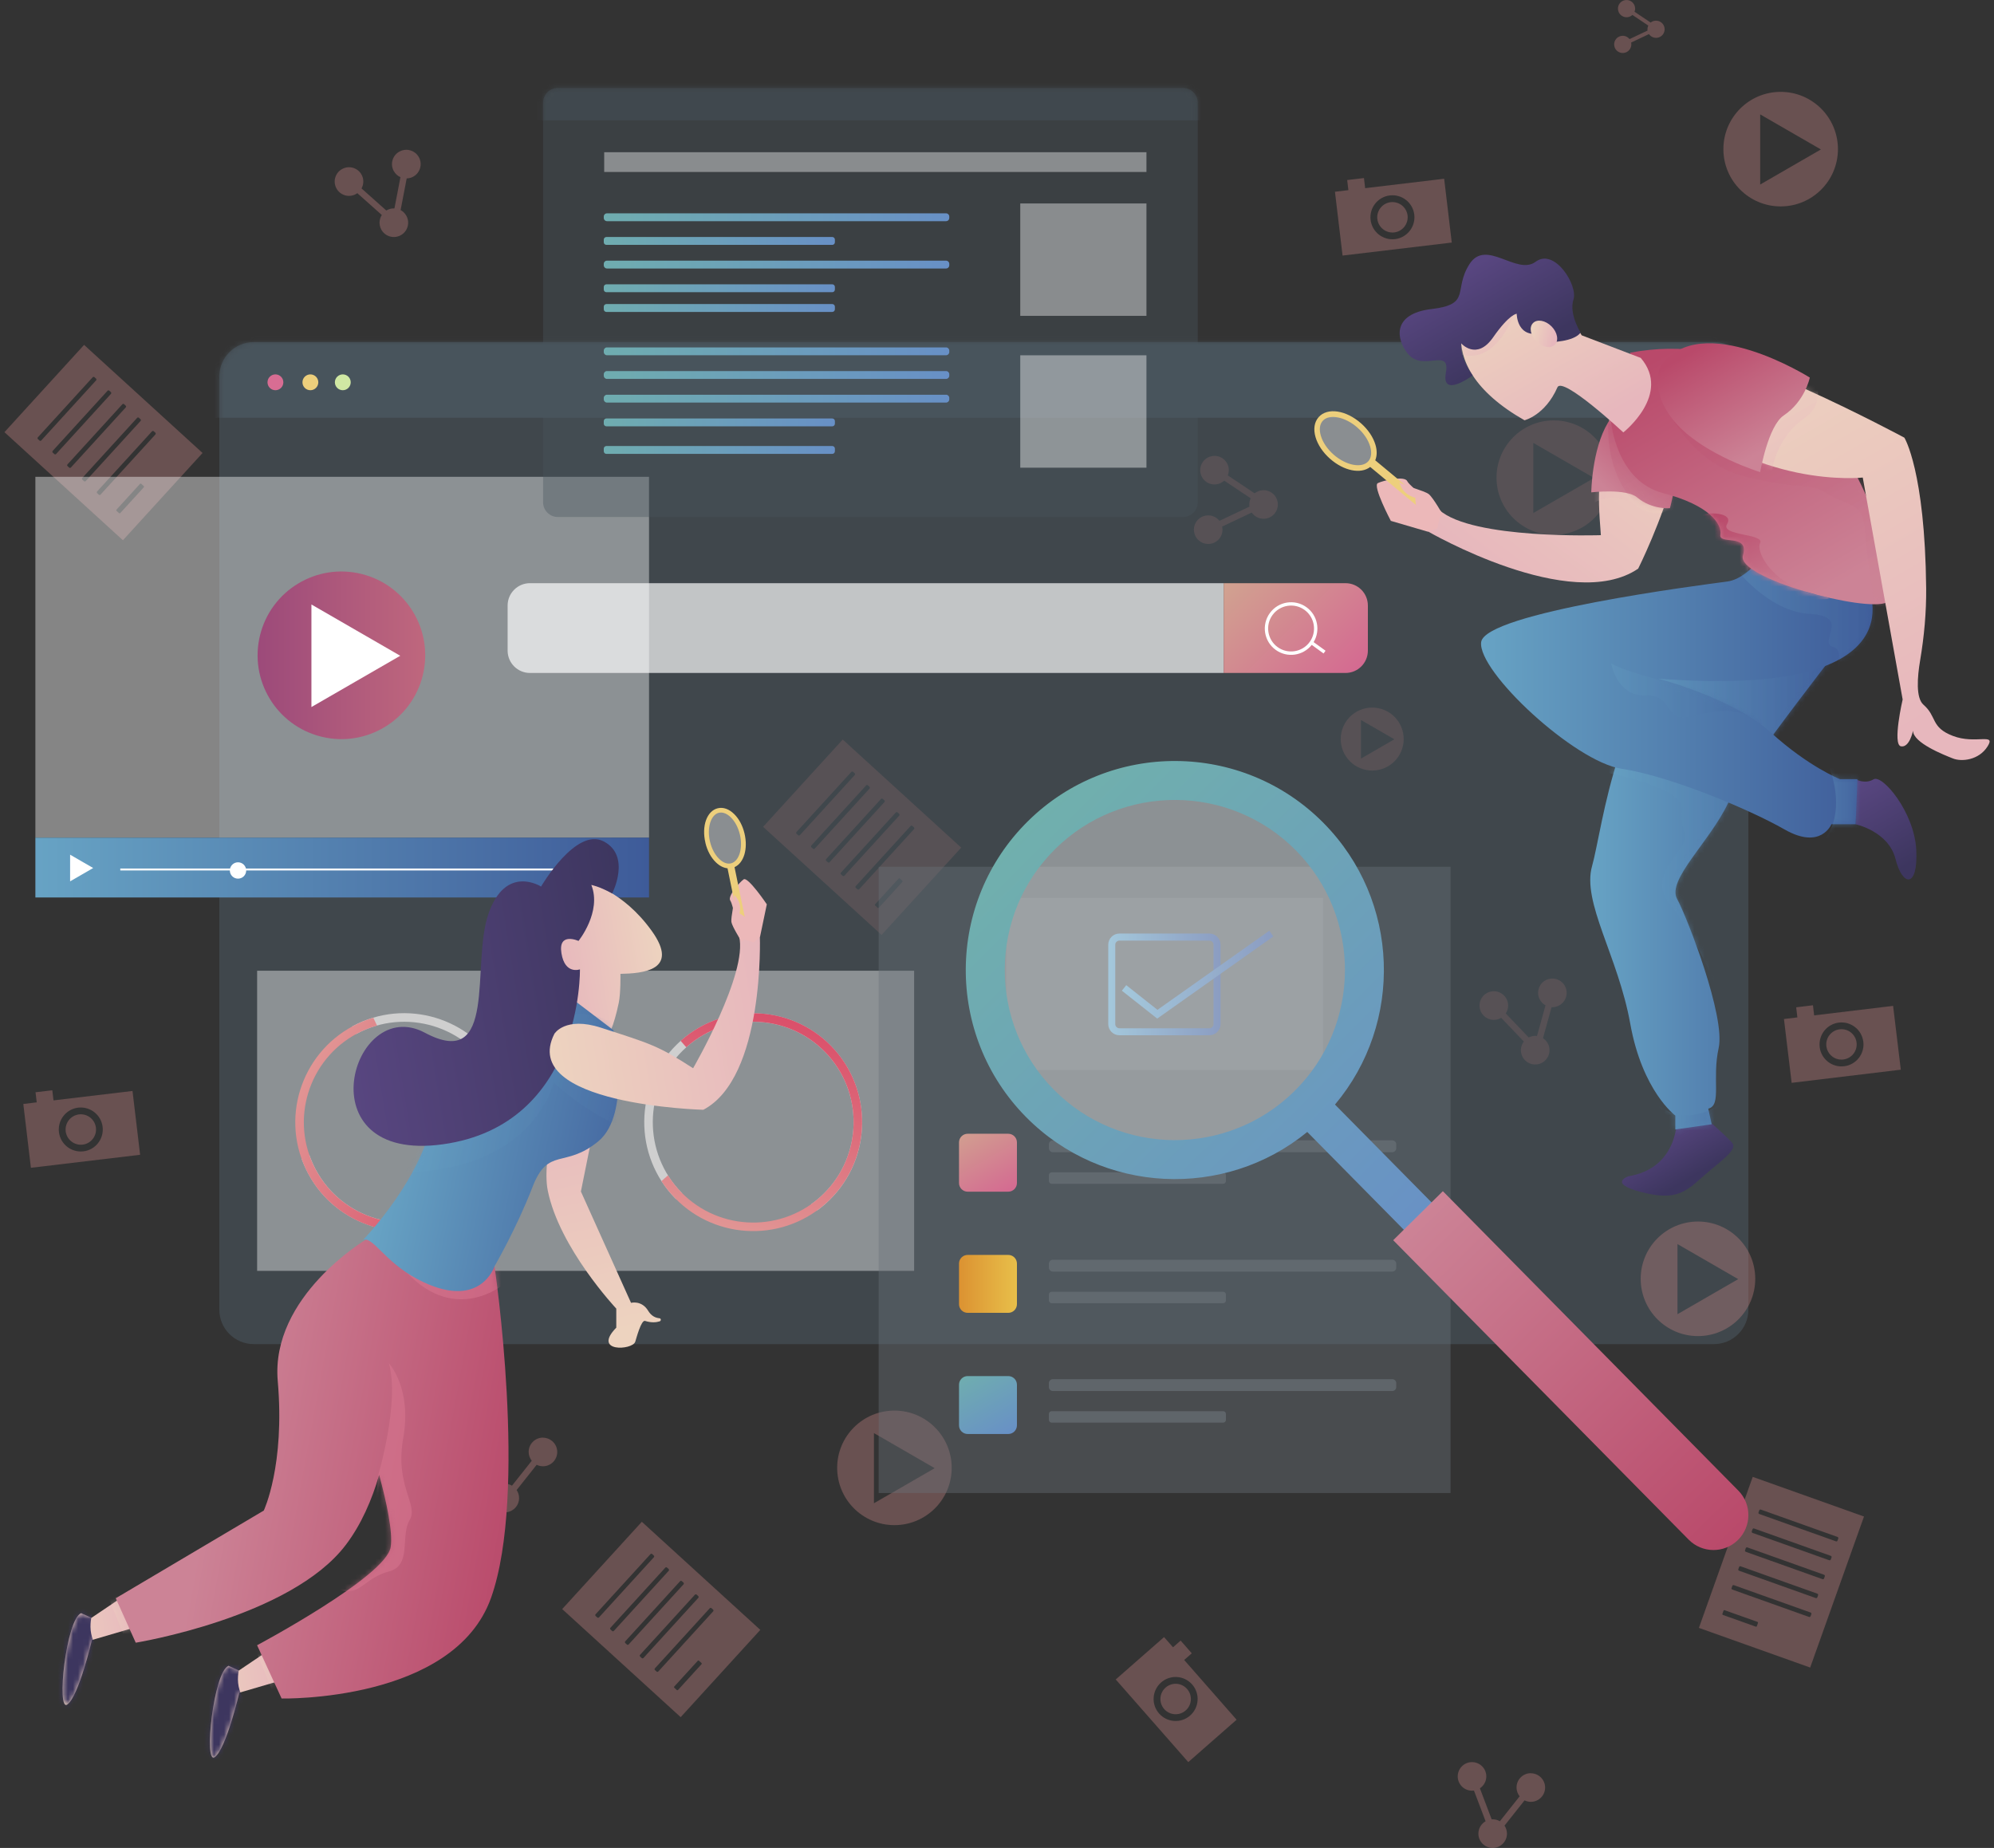 <svg width="396" height="367" viewBox="0 0 396 367" fill="none" xmlns="http://www.w3.org/2000/svg">
<rect x="0" y="0" width="396" height="367" fill="#333333" stroke="none"/>
<g style="mix-blend-mode:hard-light" opacity="0.39">
<path d="M340.378 67.941H50.397C46.618 67.941 43.555 71.005 43.555 74.784V260.099C43.555 263.878 46.618 266.941 50.397 266.941H340.378C344.157 266.941 347.22 263.878 347.22 260.099V74.784C347.22 71.005 344.157 67.941 340.378 67.941Z" fill="#546774"/>
</g>
<mask id="mask0_43_8854" style="mask-type:luminance" maskUnits="userSpaceOnUse" x="43" y="67" width="305" height="200">
<path d="M340.378 67.941H50.397C46.618 67.941 43.555 71.005 43.555 74.784V260.099C43.555 263.878 46.618 266.941 50.397 266.941H340.378C344.157 266.941 347.22 263.878 347.22 260.099V74.784C347.22 71.005 344.157 67.941 340.378 67.941Z" fill="white"/>
</mask>
<g mask="url(#mask0_43_8854)">
<g style="mix-blend-mode:hard-light" opacity="0.4">
<path d="M378.665 63.719H32.288V82.963H378.665V63.719Z" fill="#546774"/>
</g>
</g>
<g style="mix-blend-mode:hard-light" opacity="0.4">
<path d="M348.082 293.303L337.393 323.3L359.495 331.177L370.184 301.18L348.082 293.303ZM348.906 322.952C348.879 323.035 348.778 323.08 348.695 323.053L342.165 320.726C342.082 320.699 342.036 320.598 342.064 320.516L342.284 319.884C342.311 319.801 342.412 319.755 342.494 319.783L349.025 322.109C349.108 322.137 349.153 322.238 349.126 322.32L348.906 322.952ZM359.577 320.974C359.531 321.102 359.394 321.166 359.266 321.12L344.033 315.689C343.905 315.643 343.841 315.505 343.887 315.377L344.033 314.965C344.079 314.837 344.216 314.773 344.345 314.818L359.577 320.25C359.705 320.296 359.769 320.433 359.724 320.561L359.577 320.974ZM360.914 317.227C360.868 317.356 360.731 317.42 360.603 317.374L345.37 311.942C345.242 311.897 345.178 311.759 345.224 311.631L345.37 311.219C345.416 311.091 345.554 311.026 345.682 311.072L360.914 316.504C361.042 316.55 361.107 316.687 361.061 316.815L360.914 317.227ZM362.252 313.472C362.206 313.6 362.068 313.664 361.94 313.619L346.708 308.187C346.58 308.141 346.515 308.004 346.561 307.876L346.708 307.463C346.754 307.335 346.891 307.271 347.019 307.317L362.252 312.748C362.38 312.794 362.444 312.932 362.398 313.06L362.252 313.472ZM363.589 309.717C363.543 309.845 363.406 309.909 363.277 309.863L348.045 304.432C347.917 304.386 347.853 304.248 347.899 304.12L348.045 303.708C348.091 303.58 348.228 303.516 348.357 303.561L363.589 308.993C363.717 309.039 363.781 309.176 363.735 309.304L363.589 309.717ZM364.926 305.961C364.88 306.089 364.743 306.154 364.615 306.108L349.382 300.676C349.254 300.63 349.19 300.493 349.236 300.365L349.382 299.953C349.428 299.824 349.566 299.76 349.694 299.806L364.926 305.238C365.054 305.283 365.118 305.421 365.073 305.549L364.926 305.961Z" fill="#B87C7C"/>
</g>
<g style="mix-blend-mode:hard-light" opacity="0.4">
<path d="M111.647 319.563L135.178 341.033L150.997 323.694L127.466 302.224L111.647 319.563ZM139.309 330.27C139.373 330.334 139.383 330.435 139.318 330.508L134.647 335.628C134.583 335.693 134.482 335.702 134.409 335.638L133.914 335.189C133.85 335.125 133.841 335.024 133.905 334.951L138.576 329.83C138.641 329.766 138.741 329.757 138.815 329.821L139.309 330.27ZM141.617 319.673C141.718 319.764 141.718 319.911 141.636 320.011L130.736 331.955C130.644 332.056 130.498 332.056 130.397 331.974L130.076 331.681C129.976 331.589 129.976 331.443 130.058 331.342L140.958 319.398C141.05 319.297 141.196 319.297 141.297 319.379L141.617 319.673ZM138.668 316.989C138.769 317.08 138.769 317.227 138.686 317.328L127.787 329.272C127.695 329.372 127.548 329.372 127.448 329.29L127.127 328.997C127.026 328.905 127.026 328.759 127.109 328.658L138.009 316.714C138.1 316.613 138.247 316.613 138.348 316.696L138.668 316.989ZM135.728 314.305C135.829 314.397 135.829 314.543 135.746 314.644L124.846 326.588C124.755 326.689 124.608 326.689 124.507 326.606L124.187 326.313C124.086 326.222 124.086 326.075 124.169 325.974L135.068 314.03C135.16 313.93 135.307 313.93 135.407 314.012L135.728 314.305ZM132.788 311.612C132.888 311.704 132.888 311.85 132.806 311.951L121.906 323.895C121.815 323.996 121.668 323.996 121.567 323.913L121.247 323.62C121.146 323.529 121.146 323.382 121.228 323.281L132.128 311.337C132.22 311.237 132.366 311.237 132.467 311.319L132.788 311.612ZM129.838 308.928C129.939 309.02 129.939 309.167 129.857 309.267L118.957 321.211C118.865 321.312 118.719 321.312 118.618 321.23L118.297 320.937C118.197 320.845 118.197 320.698 118.279 320.598L129.179 308.654C129.27 308.553 129.417 308.553 129.518 308.635L129.838 308.928Z" fill="#B87C7C"/>
</g>
<g style="mix-blend-mode:hard-light" opacity="0.4">
<path d="M0.881 85.83L24.412 107.3L40.23 89.961L16.699 68.491L0.881 85.83ZM28.543 96.538C28.607 96.602 28.616 96.703 28.552 96.776L23.88 101.896C23.816 101.96 23.716 101.969 23.642 101.905L23.148 101.456C23.084 101.392 23.074 101.291 23.139 101.218L27.81 96.098C27.874 96.034 27.975 96.025 28.048 96.089L28.543 96.538ZM30.851 85.94C30.952 86.032 30.952 86.178 30.869 86.279L19.969 98.223C19.878 98.324 19.731 98.324 19.63 98.241L19.31 97.948C19.209 97.857 19.209 97.71 19.291 97.609L30.191 85.665C30.283 85.565 30.43 85.565 30.53 85.647L30.851 85.94ZM27.901 83.256C28.002 83.348 28.002 83.495 27.92 83.595L17.02 95.539C16.928 95.64 16.782 95.64 16.681 95.558L16.36 95.264C16.26 95.173 16.26 95.026 16.342 94.926L27.242 82.982C27.334 82.881 27.48 82.881 27.581 82.963L27.901 83.256ZM24.961 80.564C25.062 80.655 25.062 80.802 24.98 80.902L14.08 92.846C13.988 92.947 13.842 92.947 13.741 92.865L13.42 92.572C13.319 92.48 13.319 92.334 13.402 92.233L24.302 80.289C24.393 80.188 24.54 80.188 24.641 80.27L24.961 80.564ZM22.021 77.88C22.122 77.971 22.122 78.118 22.039 78.219L11.139 90.163C11.048 90.263 10.901 90.263 10.801 90.181L10.48 89.888C10.379 89.796 10.379 89.65 10.462 89.549L21.362 77.605C21.453 77.504 21.6 77.504 21.701 77.587L22.021 77.88ZM19.072 75.196C19.172 75.288 19.172 75.434 19.09 75.535L8.19 87.479C8.099 87.58 7.952 87.58 7.851 87.497L7.531 87.204C7.43 87.112 7.43 86.966 7.512 86.865L18.412 74.921C18.504 74.82 18.65 74.82 18.751 74.903L19.072 75.196Z" fill="#B87C7C"/>
</g>
<g style="mix-blend-mode:hard-light" opacity="0.19">
<path d="M151.546 164.208L175.077 185.678L190.895 168.339L167.364 146.869L151.546 164.208ZM179.199 174.916C179.263 174.98 179.272 175.08 179.208 175.154L174.536 180.274C174.472 180.338 174.371 180.347 174.298 180.283L173.804 179.834C173.739 179.77 173.73 179.669 173.794 179.596L178.466 174.476C178.53 174.412 178.631 174.403 178.704 174.467L179.199 174.916ZM181.507 164.318C181.607 164.41 181.607 164.556 181.525 164.657L170.625 176.601C170.534 176.702 170.387 176.702 170.286 176.619L169.966 176.326C169.865 176.235 169.865 176.088 169.947 175.987L180.847 164.043C180.939 163.942 181.085 163.943 181.186 164.025L181.507 164.318ZM178.566 161.634C178.667 161.726 178.667 161.872 178.585 161.973L167.685 173.917C167.593 174.018 167.447 174.018 167.346 173.936L167.026 173.642C166.925 173.551 166.925 173.404 167.007 173.304L177.907 161.36C177.999 161.259 178.145 161.259 178.246 161.341L178.566 161.634ZM175.626 158.951C175.727 159.042 175.727 159.189 175.645 159.289L164.745 171.233C164.653 171.334 164.507 171.334 164.406 171.252L164.085 170.959C163.985 170.867 163.985 170.721 164.067 170.62L174.967 158.676C175.058 158.575 175.205 158.575 175.306 158.657L175.626 158.951ZM172.677 156.258C172.778 156.349 172.778 156.496 172.695 156.597L161.795 168.541C161.704 168.641 161.557 168.641 161.457 168.559L161.136 168.266C161.035 168.174 161.035 168.028 161.118 167.927L172.017 155.983C172.109 155.882 172.256 155.882 172.356 155.965L172.677 156.258ZM169.737 153.574C169.837 153.666 169.837 153.812 169.755 153.913L158.855 165.857C158.764 165.958 158.617 165.958 158.516 165.875L158.196 165.582C158.095 165.49 158.095 165.344 158.177 165.243L169.077 153.299C169.169 153.198 169.315 153.198 169.416 153.281L169.737 153.574Z" fill="#B87C7C"/>
</g>
<g style="mix-blend-mode:hard-light" opacity="0.4">
<path d="M235.749 335.427C234.65 334.173 232.736 334.044 231.481 335.153C230.226 336.252 230.098 338.166 231.206 339.421C232.306 340.676 234.22 340.804 235.475 339.696C236.73 338.597 236.858 336.682 235.749 335.427Z" fill="#B87C7C"/>
<path d="M235.173 329.675L236.684 328.347L234.468 325.819L232.956 327.147L231.179 325.123L221.58 333.541L235.988 349.955L245.587 341.537L235.173 329.666V329.675ZM230.19 340.3C228.596 338.487 228.779 335.73 230.593 334.136C232.407 332.542 235.164 332.725 236.757 334.539C238.351 336.353 238.168 339.11 236.354 340.703C234.541 342.297 231.784 342.114 230.19 340.3Z" fill="#B87C7C"/>
</g>
<g style="mix-blend-mode:hard-light" opacity="0.4">
<path d="M276.18 40.151C274.522 40.353 273.341 41.855 273.533 43.513C273.735 45.171 275.237 46.352 276.895 46.16C278.553 45.959 279.734 44.456 279.542 42.798C279.34 41.141 277.838 39.959 276.18 40.151Z" fill="#B87C7C"/>
<path d="M271.115 37.367L270.877 35.361L267.543 35.755L267.781 37.761L265.115 38.082L266.627 50.758L288.316 48.175L286.805 35.499L271.124 37.367H271.115ZM277.05 47.489C274.65 47.773 272.48 46.06 272.196 43.669C271.912 41.269 273.624 39.098 276.015 38.815C278.415 38.531 280.586 40.243 280.87 42.634C281.154 45.025 279.441 47.205 277.05 47.489Z" fill="#B87C7C"/>
</g>
<g style="mix-blend-mode:hard-light" opacity="0.4">
<path d="M15.692 221.317C14.034 221.519 12.853 223.021 13.045 224.679C13.246 226.337 14.749 227.518 16.407 227.326C18.064 227.134 19.246 225.622 19.054 223.965C18.852 222.307 17.35 221.125 15.692 221.317Z" fill="#B87C7C"/>
<path d="M10.627 218.533L10.388 216.527L7.054 216.921L7.292 218.927L4.627 219.248L6.138 231.925L27.828 229.342L26.317 216.665L10.636 218.533H10.627ZM16.562 228.655C14.162 228.939 11.991 227.226 11.707 224.835C11.423 222.444 13.136 220.264 15.527 219.981C17.917 219.697 20.097 221.409 20.381 223.8C20.665 226.2 18.953 228.371 16.562 228.655Z" fill="#B87C7C"/>
</g>
<g style="mix-blend-mode:hard-light" opacity="0.4">
<path d="M365.348 204.419C363.69 204.62 362.508 206.123 362.71 207.78C362.911 209.438 364.414 210.62 366.071 210.418C367.729 210.217 368.911 208.715 368.709 207.057C368.508 205.399 367.006 204.217 365.348 204.419Z" fill="#B87C7C"/>
<path d="M360.283 201.643L360.045 199.646L356.71 200.05L356.949 202.055L354.283 202.376L355.813 215.053L377.493 212.442L375.964 199.766L360.283 201.652V201.643ZM366.236 211.755C363.846 212.048 361.666 210.336 361.382 207.945C361.098 205.554 362.802 203.374 365.192 203.09C367.583 202.797 369.763 204.51 370.047 206.901C370.34 209.291 368.627 211.471 366.236 211.755Z" fill="#B87C7C"/>
</g>
<g style="mix-blend-mode:hard-light" opacity="0.4">
<path d="M304.015 352.152C302.449 352.152 301.175 353.426 301.175 354.992C301.175 355.651 301.404 356.265 301.789 356.75L297.869 361.697C297.448 361.449 296.962 361.312 296.44 361.312C296.376 361.312 296.303 361.312 296.239 361.321L293.903 355.157C294.672 354.644 295.176 353.774 295.176 352.794C295.176 351.227 293.903 349.954 292.337 349.954C290.77 349.954 289.497 351.227 289.497 352.794C289.497 354.36 290.77 355.633 292.337 355.633C292.465 355.633 292.602 355.624 292.721 355.606L295.029 361.697C294.178 362.191 293.601 363.107 293.601 364.161C293.601 365.727 294.874 367 296.44 367C298.006 367 299.279 365.727 299.279 364.161C299.279 363.574 299.096 363.025 298.794 362.567L302.769 357.556C303.145 357.74 303.566 357.85 304.015 357.85C305.581 357.85 306.854 356.576 306.854 355.01C306.854 353.444 305.581 352.171 304.015 352.171V352.152Z" fill="#B87C7C"/>
</g>
<g style="mix-blend-mode:hard-light" opacity="0.4">
<path d="M107.827 285.508C106.261 285.508 104.988 286.781 104.988 288.347C104.988 289.007 105.217 289.62 105.602 290.106L101.681 295.052C101.26 294.805 100.775 294.667 100.252 294.667C100.188 294.667 100.115 294.667 100.051 294.677L97.715 288.512C98.485 287.999 98.989 287.129 98.989 286.149C98.989 284.583 97.715 283.31 96.149 283.31C94.583 283.31 93.31 284.583 93.31 286.149C93.31 287.715 94.583 288.988 96.149 288.988C96.277 288.988 96.415 288.979 96.534 288.961L98.842 295.052C97.99 295.547 97.413 296.463 97.413 297.516C97.413 299.082 98.686 300.355 100.252 300.355C101.819 300.355 103.092 299.082 103.092 297.516C103.092 296.93 102.909 296.38 102.606 295.922L106.582 290.912C106.957 291.095 107.379 291.205 107.827 291.205C109.394 291.205 110.667 289.932 110.667 288.366C110.667 286.799 109.394 285.526 107.827 285.526V285.508Z" fill="#B87C7C"/>
</g>
<g style="mix-blend-mode:hard-light" opacity="0.19">
<path d="M238.369 93.606C238.497 95.172 239.862 96.336 241.428 96.207C242.088 96.152 242.674 95.878 243.132 95.456L248.38 98.964C248.17 99.404 248.069 99.899 248.115 100.412C248.115 100.476 248.133 100.54 248.142 100.613L242.179 103.434C241.611 102.711 240.705 102.28 239.715 102.363C238.149 102.491 236.986 103.856 237.114 105.422C237.242 106.988 238.607 108.151 240.173 108.023C241.74 107.895 242.903 106.53 242.775 104.964C242.766 104.836 242.738 104.707 242.711 104.579L248.591 101.795C249.15 102.61 250.111 103.104 251.165 103.022C252.731 102.894 253.894 101.529 253.766 99.963C253.638 98.397 252.273 97.233 250.707 97.362C250.121 97.407 249.589 97.636 249.159 97.975L243.837 94.412C243.993 94.018 244.066 93.588 244.03 93.148C243.901 91.582 242.537 90.418 240.97 90.547C239.404 90.675 238.241 92.04 238.369 93.606Z" fill="#B87C7C"/>
</g>
<g style="mix-blend-mode:hard-light" opacity="0.4">
<path d="M79.369 30.076C77.977 30.8 77.436 32.522 78.169 33.914C78.481 34.5 78.957 34.94 79.525 35.187L78.334 41.388C77.849 41.37 77.354 41.461 76.896 41.709C76.832 41.736 76.777 41.773 76.722 41.809L71.803 37.422C72.243 36.616 72.289 35.608 71.831 34.738C71.107 33.346 69.385 32.806 67.993 33.538C66.601 34.262 66.06 35.984 66.793 37.376C67.517 38.769 69.239 39.309 70.631 38.576C70.75 38.512 70.86 38.448 70.961 38.365L75.824 42.698C75.293 43.532 75.211 44.612 75.696 45.547C76.42 46.939 78.142 47.479 79.534 46.746C80.926 46.023 81.466 44.301 80.734 42.909C80.459 42.387 80.047 41.983 79.561 41.718L80.77 35.434C81.192 35.425 81.613 35.325 82.016 35.114C83.408 34.39 83.949 32.668 83.216 31.276C82.492 29.884 80.77 29.343 79.378 30.076H79.369Z" fill="#B87C7C"/>
</g>
<g style="mix-blend-mode:hard-light" opacity="0.4">
<path d="M321.327 1.856C321.4 2.799 322.225 3.495 323.168 3.422C323.562 3.385 323.919 3.22 324.194 2.973L327.345 5.08C327.217 5.345 327.162 5.638 327.18 5.95C327.18 5.986 327.189 6.032 327.198 6.069L323.617 7.763C323.278 7.333 322.728 7.067 322.133 7.113C321.19 7.186 320.494 8.011 320.567 8.954C320.64 9.898 321.464 10.594 322.408 10.52C323.351 10.447 324.047 9.623 323.974 8.679C323.974 8.597 323.956 8.524 323.938 8.45L327.473 6.774C327.812 7.26 328.389 7.562 329.021 7.516C329.964 7.443 330.661 6.618 330.587 5.675C330.514 4.732 329.69 4.035 328.746 4.109C328.389 4.136 328.068 4.274 327.812 4.475L324.615 2.332C324.707 2.094 324.753 1.837 324.725 1.572C324.652 0.628 323.828 -0.068 322.884 0.005C321.941 0.079 321.245 0.903 321.318 1.846L321.327 1.856Z" fill="#B87C7C"/>
</g>
<g style="mix-blend-mode:hard-light" opacity="0.19">
<path d="M307.193 194.554C305.746 195.168 305.078 196.835 305.682 198.282C305.939 198.896 306.387 199.363 306.928 199.665L305.242 205.747C304.757 205.683 304.262 205.747 303.777 205.949C303.713 205.976 303.658 206.003 303.594 206.04L299.042 201.268C299.545 200.499 299.673 199.5 299.289 198.593C298.675 197.146 297.008 196.478 295.561 197.082C294.114 197.696 293.445 199.363 294.05 200.81C294.663 202.257 296.33 202.926 297.777 202.321C297.897 202.266 298.016 202.211 298.126 202.138L302.623 206.846C302.027 207.634 301.853 208.706 302.266 209.676C302.879 211.124 304.546 211.792 305.994 211.188C307.441 210.574 308.109 208.907 307.505 207.46C307.276 206.919 306.891 206.48 306.433 206.187L308.137 200.022C308.558 200.05 308.989 199.977 309.401 199.802C310.848 199.189 311.517 197.522 310.912 196.075C310.299 194.627 308.632 193.959 307.184 194.563L307.193 194.554Z" fill="#B87C7C"/>
</g>
<g style="mix-blend-mode:hard-light" opacity="0.4">
<path d="M177.632 280.141C171.349 280.141 166.256 285.233 166.256 291.517C166.256 297.8 171.349 302.893 177.632 302.893C183.915 302.893 189.008 297.8 189.008 291.517C189.008 285.233 183.915 280.141 177.632 280.141ZM179.592 295.062L173.565 298.542V284.62L179.592 288.1L185.619 291.581L179.592 295.062Z" fill="#B87C7C"/>
</g>
<g style="mix-blend-mode:hard-light" opacity="0.4">
<path d="M337.209 242.596C330.926 242.596 325.833 247.688 325.833 253.972C325.833 260.255 330.926 265.348 337.209 265.348C343.493 265.348 348.585 260.255 348.585 253.972C348.585 247.688 343.493 242.596 337.209 242.596ZM339.169 257.517L333.142 260.997V247.075L339.169 250.555L345.196 254.036L339.169 257.517Z" fill="#B87C7C"/>
</g>
<g style="mix-blend-mode:hard-light" opacity="0.4">
<path d="M353.633 18.242C347.35 18.242 342.257 23.335 342.257 29.618C342.257 35.902 347.35 40.994 353.633 40.994C359.916 40.994 365.009 35.902 365.009 29.618C365.009 23.335 359.916 18.242 353.633 18.242ZM355.593 33.163L349.566 36.644V22.721L355.593 26.202L361.62 29.682L355.593 33.163Z" fill="#B87C7C"/>
</g>
<g style="mix-blend-mode:hard-light" opacity="0.19">
<path d="M308.577 83.485C302.294 83.485 297.201 88.578 297.201 94.862C297.201 101.145 302.294 106.238 308.577 106.238C314.861 106.238 319.953 101.145 319.953 94.862C319.953 88.578 314.861 83.485 308.577 83.485ZM310.537 98.406L304.51 101.887V87.964L310.537 91.445L316.564 94.926L310.537 98.406Z" fill="#B87C7C"/>
</g>
<g style="mix-blend-mode:hard-light" opacity="0.19">
<path d="M272.516 140.521C269.063 140.521 266.26 143.324 266.26 146.777C266.26 150.231 269.063 153.033 272.516 153.033C275.969 153.033 278.772 150.231 278.772 146.777C278.772 143.324 275.969 140.521 272.516 140.521ZM273.597 148.738L270.281 150.652V142.995L273.597 144.909L276.912 146.823L273.597 148.738Z" fill="#B87C7C"/>
</g>
<g style="mix-blend-mode:hard-light" opacity="0.4">
<path d="M181.543 192.786H51.065V252.396H181.543V192.786Z" fill="white"/>
</g>
<g style="mix-blend-mode:hard-light" opacity="0.4">
<path d="M128.894 94.695H7.026V166.359H128.894V94.695Z" fill="white"/>
</g>
<path d="M128.894 166.359H7.026V178.239H128.894V166.359Z" fill="url(#paint0_linear_43_8854)"/>
<path d="M83.964 134.12C86.159 125.195 80.704 116.179 71.778 113.983C62.853 111.788 53.837 117.244 51.642 126.169C49.446 135.095 54.902 144.11 63.827 146.306C72.753 148.501 81.768 143.046 83.964 134.12Z" fill="url(#paint1_linear_43_8854)"/>
<path d="M79.488 130.234L70.667 135.327L61.847 140.42V130.234V120.049L70.667 125.142L79.488 130.234Z" fill="white"/>
<path d="M18.504 172.386L16.214 173.714L13.924 175.033V172.386V169.739L16.214 171.067L18.504 172.386Z" fill="white"/>
<path d="M115.099 172.487H23.889V172.872H115.099V172.487Z" fill="white"/>
<path d="M48.419 171.727C49.05 172.359 49.05 173.394 48.419 174.026C47.786 174.658 46.752 174.658 46.12 174.026C45.487 173.394 45.487 172.359 46.12 171.727C46.752 171.095 47.786 171.095 48.419 171.727Z" fill="white"/>
<g style="mix-blend-mode:hard-light" opacity="0.4">
<path d="M288.077 172.14H174.499V296.517H288.077V172.14Z" fill="#697177"/>
</g>
<g style="mix-blend-mode:hard-light" opacity="0.4">
<path d="M262.733 178.304H199.844V212.505H262.733V178.304Z" fill="#697177"/>
</g>
<g style="mix-blend-mode:hard-light" opacity="0.68">
<path d="M276.499 226.474H209.094C208.659 226.474 208.307 226.826 208.307 227.261V228.04C208.307 228.475 208.659 228.828 209.094 228.828H276.499C276.934 228.828 277.287 228.475 277.287 228.04V227.261C277.287 226.826 276.934 226.474 276.499 226.474Z" fill="#697177"/>
</g>
<g style="mix-blend-mode:hard-light" opacity="0.68">
<path d="M242.911 232.831H208.856C208.553 232.831 208.307 233.077 208.307 233.381V234.553C208.307 234.857 208.553 235.103 208.856 235.103H242.911C243.215 235.103 243.461 234.857 243.461 234.553V233.381C243.461 233.077 243.215 232.831 242.911 232.831Z" fill="#697177"/>
</g>
<path d="M200.237 225.164H192.177C191.226 225.164 190.455 225.935 190.455 226.886V234.946C190.455 235.897 191.226 236.668 192.177 236.668H200.237C201.188 236.668 201.959 235.897 201.959 234.946V226.886C201.959 225.935 201.188 225.164 200.237 225.164Z" fill="url(#paint2_linear_43_8854)"/>
<g style="mix-blend-mode:hard-light" opacity="0.68">
<path d="M276.499 250.188H209.094C208.659 250.188 208.307 250.541 208.307 250.976V251.755C208.307 252.19 208.659 252.542 209.094 252.542H276.499C276.934 252.542 277.287 252.19 277.287 251.755V250.976C277.287 250.541 276.934 250.188 276.499 250.188Z" fill="#697177"/>
</g>
<g style="mix-blend-mode:hard-light" opacity="0.68">
<path d="M208.856 256.545H242.911C243.214 256.545 243.461 256.792 243.461 257.094V258.267C243.461 258.569 243.214 258.816 242.911 258.816H208.856C208.554 258.816 208.307 258.569 208.307 258.267V257.094C208.307 256.792 208.554 256.545 208.856 256.545Z" fill="#697177"/>
</g>
<path d="M200.237 249.227H192.177C191.226 249.227 190.455 249.998 190.455 250.949V259.009C190.455 259.96 191.226 260.731 192.177 260.731H200.237C201.188 260.731 201.959 259.96 201.959 259.009V250.949C201.959 249.998 201.188 249.227 200.237 249.227Z" fill="url(#paint3_linear_43_8854)"/>
<g style="mix-blend-mode:hard-light" opacity="0.68">
<path d="M276.499 273.901H209.094C208.659 273.901 208.307 274.254 208.307 274.689V275.468C208.307 275.903 208.659 276.255 209.094 276.255H276.499C276.934 276.255 277.287 275.903 277.287 275.468V274.689C277.287 274.254 276.934 273.901 276.499 273.901Z" fill="#697177"/>
</g>
<g style="mix-blend-mode:hard-light" opacity="0.68">
<path d="M242.911 280.259H208.856C208.553 280.259 208.307 280.505 208.307 280.808V281.981C208.307 282.284 208.553 282.53 208.856 282.53H242.911C243.215 282.53 243.461 282.284 243.461 281.981V280.808C243.461 280.505 243.215 280.259 242.911 280.259Z" fill="#697177"/>
</g>
<path d="M200.237 273.288H192.177C191.226 273.288 190.455 274.059 190.455 275.01V283.07C190.455 284.022 191.226 284.792 192.177 284.792H200.237C201.188 284.792 201.959 284.022 201.959 283.07V275.01C201.959 274.059 201.188 273.288 200.237 273.288Z" fill="url(#paint4_linear_43_8854)"/>
<path d="M240.172 205.599H222.311C221.093 205.599 220.095 204.61 220.095 203.382V187.619C220.095 186.401 221.084 185.402 222.311 185.402H240.172C241.391 185.402 242.389 186.392 242.389 187.619V203.382C242.389 204.601 241.4 205.599 240.172 205.599ZM222.311 186.804C221.862 186.804 221.487 187.17 221.487 187.628V203.392C221.487 203.84 221.853 204.216 222.311 204.216H240.172C240.621 204.216 240.997 203.85 240.997 203.392V187.628C240.997 187.179 240.63 186.804 240.172 186.804H222.311Z" fill="url(#paint5_linear_43_8854)"/>
<path d="M229.822 202.293L222.797 196.751L223.667 195.652L229.868 200.552L252.08 184.844L252.877 185.98L229.822 202.293Z" fill="url(#paint6_linear_43_8854)"/>
<path d="M70.026 203.815C70.026 203.815 69.943 203.861 69.906 203.889L70.713 205.382C70.713 205.382 70.795 205.336 70.832 205.308C80.513 200.087 92.64 203.724 97.852 213.405C103.073 223.087 99.437 235.214 89.755 240.426C80.074 245.647 67.946 242.01 62.735 232.329C62.212 231.349 61.782 230.35 61.425 229.334L59.904 230.149C60.271 231.156 60.71 232.155 61.232 233.126C66.893 243.632 80.046 247.579 90.552 241.91C101.058 236.249 105.006 223.096 99.336 212.59C93.675 202.084 80.522 198.136 70.016 203.806L70.026 203.815Z" fill="#CFCFCF"/>
<path d="M99.885 213.671C99.885 213.671 99.84 213.589 99.821 213.543L98.282 214.267C98.282 214.267 98.328 214.349 98.347 214.395C103.018 224.351 98.722 236.259 88.766 240.93C78.809 245.601 66.902 241.306 62.23 231.349C57.559 221.393 61.855 209.485 71.811 204.814C72.819 204.347 73.836 203.971 74.871 203.678L74.138 202.121C73.112 202.423 72.086 202.808 71.088 203.284C60.279 208.359 55.617 221.274 60.692 232.073C65.766 242.881 78.681 247.543 89.48 242.469C100.288 237.394 104.951 224.479 99.876 213.68L99.885 213.671Z" fill="url(#paint7_linear_43_8854)"/>
<path d="M134.152 238.052C134.152 238.052 134.216 238.116 134.253 238.153L135.462 236.962C135.462 236.962 135.397 236.898 135.361 236.861C127.649 229.021 127.749 216.371 135.59 208.65C143.43 200.928 156.08 201.038 163.801 208.879C171.513 216.719 171.413 229.378 163.572 237.09C162.784 237.869 161.942 238.565 161.062 239.179L162.272 240.406C163.142 239.774 163.975 239.078 164.763 238.299C173.272 229.927 173.382 216.197 165.01 207.688C156.638 199.179 142.908 199.069 134.399 207.441C125.89 215.813 125.78 229.543 134.152 238.052Z" fill="#CFCFCF"/>
<path d="M135.278 206.616C135.278 206.616 135.214 206.68 135.178 206.717L136.295 207.99C136.295 207.99 136.359 207.926 136.396 207.889C144.649 200.617 157.279 201.423 164.552 209.676C171.825 217.928 171.019 230.559 162.766 237.832C154.513 245.105 141.882 244.299 134.61 236.046C133.877 235.212 133.236 234.333 132.659 233.426L131.367 234.562C131.944 235.469 132.604 236.339 133.337 237.163C141.223 246.121 154.925 246.991 163.884 239.105C172.842 231.219 173.712 217.516 165.825 208.558C157.939 199.6 144.236 198.73 135.278 206.616Z" fill="url(#paint8_linear_43_8854)"/>
<g style="mix-blend-mode:hard-light" opacity="0.4">
<path d="M267.341 208.744C276.243 189.945 268.22 167.487 249.42 158.585C230.62 149.682 208.163 157.705 199.26 176.505C190.358 195.305 198.381 217.762 217.181 226.665C235.981 235.567 258.438 227.544 267.341 208.744Z" fill="white"/>
</g>
<path d="M288.746 243.3L265.123 219.366C278.762 203.154 278.056 178.845 262.879 163.475C246.795 147.171 220.434 146.997 204.139 163.09C187.835 179.184 187.661 205.536 203.754 221.83C218.923 237.2 243.223 238.235 259.618 224.807L283.241 248.741L288.755 243.3H288.746ZM209.268 216.39C196.179 203.127 196.317 181.684 209.58 168.595C222.843 155.506 244.285 155.644 257.374 168.907C270.463 182.17 270.326 203.612 257.063 216.701C243.8 229.79 222.357 229.653 209.268 216.39Z" fill="url(#paint9_linear_43_8854)"/>
<path d="M345.223 296.032L286.547 236.568L276.683 246.305L335.359 305.769C338.051 308.498 342.439 308.526 345.159 305.833C347.88 303.14 347.916 298.752 345.223 296.032Z" fill="url(#paint10_linear_43_8854)"/>
<g style="mix-blend-mode:hard-light" opacity="0.39">
<path d="M234.934 17.473H110.786C109.167 17.473 107.854 18.785 107.854 20.404V99.743C107.854 101.362 109.167 102.675 110.786 102.675H234.934C236.553 102.675 237.865 101.362 237.865 99.743V20.404C237.865 18.785 236.553 17.473 234.934 17.473Z" fill="#48555E"/>
</g>
<mask id="mask1_43_8854" style="mask-type:luminance" maskUnits="userSpaceOnUse" x="107" y="17" width="131" height="86">
<path d="M234.934 17.473H110.786C109.167 17.473 107.854 18.785 107.854 20.404V99.743C107.854 101.362 109.167 102.675 110.786 102.675H234.934C236.553 102.675 237.865 101.362 237.865 99.743V20.404C237.865 18.785 236.553 17.473 234.934 17.473Z" fill="white"/>
</mask>
<g mask="url(#mask1_43_8854)">
<g style="mix-blend-mode:hard-light" opacity="0.4">
<path d="M251.32 15.668H103.027V23.902H251.32V15.668Z" fill="#48555E"/>
</g>
</g>
<path d="M187.881 42.368H120.549C120.195 42.368 119.908 42.655 119.908 43.009V43.284C119.908 43.638 120.195 43.925 120.549 43.925H187.881C188.235 43.925 188.522 43.638 188.522 43.284V43.009C188.522 42.655 188.235 42.368 187.881 42.368Z" fill="url(#paint11_linear_43_8854)"/>
<path d="M165.284 47.067H120.43C120.142 47.067 119.908 47.301 119.908 47.59V48.112C119.908 48.4 120.142 48.634 120.43 48.634H165.284C165.573 48.634 165.807 48.4 165.807 48.112V47.59C165.807 47.301 165.573 47.067 165.284 47.067Z" fill="url(#paint12_linear_43_8854)"/>
<path d="M187.881 51.766H120.549C120.195 51.766 119.908 52.053 119.908 52.407V52.682C119.908 53.036 120.195 53.323 120.549 53.323H187.881C188.235 53.323 188.522 53.036 188.522 52.682V52.407C188.522 52.053 188.235 51.766 187.881 51.766Z" fill="url(#paint13_linear_43_8854)"/>
<path d="M165.284 56.465H120.43C120.142 56.465 119.908 56.699 119.908 56.987V57.509C119.908 57.797 120.142 58.031 120.43 58.031H165.284C165.573 58.031 165.807 57.797 165.807 57.509V56.987C165.807 56.699 165.573 56.465 165.284 56.465Z" fill="url(#paint14_linear_43_8854)"/>
<path d="M187.89 68.995H120.54C120.191 68.995 119.908 69.278 119.908 69.627V69.92C119.908 70.269 120.191 70.552 120.54 70.552H187.89C188.239 70.552 188.522 70.269 188.522 69.92V69.627C188.522 69.278 188.239 68.995 187.89 68.995Z" fill="url(#paint15_linear_43_8854)"/>
<path d="M165.284 60.385H120.43C120.142 60.385 119.908 60.618 119.908 60.907V61.429C119.908 61.717 120.142 61.951 120.43 61.951H165.284C165.573 61.951 165.807 61.717 165.807 61.429V60.907C165.807 60.618 165.573 60.385 165.284 60.385Z" fill="url(#paint16_linear_43_8854)"/>
<path d="M187.89 78.393H120.54C120.191 78.393 119.908 78.675 119.908 79.025V79.318C119.908 79.667 120.191 79.95 120.54 79.95H187.89C188.239 79.95 188.522 79.667 188.522 79.318V79.025C188.522 78.675 188.239 78.393 187.89 78.393Z" fill="url(#paint17_linear_43_8854)"/>
<path d="M187.89 73.693H120.54C120.191 73.693 119.908 73.976 119.908 74.325V74.618C119.908 74.968 120.191 75.251 120.54 75.251H187.89C188.239 75.251 188.522 74.968 188.522 74.618V74.325C188.522 73.976 188.239 73.693 187.89 73.693Z" fill="url(#paint18_linear_43_8854)"/>
<path d="M165.284 83.101H120.43C120.142 83.101 119.908 83.334 119.908 83.623V84.145C119.908 84.433 120.142 84.667 120.43 84.667H165.284C165.573 84.667 165.807 84.433 165.807 84.145V83.623C165.807 83.334 165.573 83.101 165.284 83.101Z" fill="url(#paint19_linear_43_8854)"/>
<path d="M165.284 88.578H120.43C120.142 88.578 119.908 88.812 119.908 89.1V89.622C119.908 89.911 120.142 90.144 120.43 90.144H165.284C165.573 90.144 165.807 89.911 165.807 89.622V89.1C165.807 88.812 165.573 88.578 165.284 88.578Z" fill="url(#paint20_linear_43_8854)"/>
<g style="mix-blend-mode:hard-light" opacity="0.4">
<path d="M227.68 40.408H202.619V62.73H227.68V40.408Z" fill="white"/>
</g>
<g style="mix-blend-mode:hard-light" opacity="0.4">
<path d="M227.68 70.561H202.619V92.883H227.68V70.561Z" fill="white"/>
</g>
<g style="mix-blend-mode:hard-light" opacity="0.4">
<path d="M227.68 30.231H119.991V34.152H227.68V30.231Z" fill="white"/>
</g>
<path d="M55.81 74.812C56.424 75.425 56.424 76.424 55.81 77.038C55.196 77.651 54.198 77.651 53.584 77.038C52.971 76.424 52.971 75.425 53.584 74.812C54.198 74.198 55.196 74.198 55.81 74.812Z" fill="#D86D93"/>
<path d="M62.753 74.812C63.367 75.425 63.367 76.424 62.753 77.038C62.14 77.651 61.141 77.651 60.528 77.038C59.914 76.424 59.914 75.425 60.528 74.812C61.141 74.198 62.14 74.198 62.753 74.812Z" fill="#EDCF7C"/>
<path d="M69.192 74.812C69.806 75.425 69.806 76.424 69.192 77.038C68.578 77.651 67.58 77.651 66.966 77.038C66.352 76.424 66.352 75.425 66.966 74.812C67.58 74.198 68.578 74.198 69.192 74.812Z" fill="#D0E8A3"/>
<g style="mix-blend-mode:hard-light" opacity="0.68">
<path d="M105.253 115.818C102.798 115.818 100.811 117.806 100.811 120.261V129.21C100.811 131.664 102.798 133.652 105.253 133.652H243.021V115.818H105.253Z" fill="white"/>
</g>
<path d="M267.212 115.818H243.021V133.652H267.212C269.667 133.652 271.654 131.664 271.654 129.21V120.261C271.654 117.806 269.667 115.818 267.212 115.818Z" fill="url(#paint21_linear_43_8854)"/>
<path d="M263.236 129.228L260.882 127.524C262.265 125.225 261.688 122.203 259.472 120.6C257.136 118.905 253.866 119.427 252.181 121.763C250.486 124.099 251.008 127.369 253.344 129.063C255.616 130.712 258.776 130.254 260.507 128.074L262.852 129.778L263.246 129.237L263.236 129.228ZM253.729 128.514C251.695 127.039 251.237 124.181 252.712 122.148C254.187 120.114 257.045 119.656 259.078 121.131C261.111 122.606 261.569 125.464 260.095 127.497C258.62 129.53 255.762 129.988 253.729 128.514Z" fill="white"/>
<path d="M122.399 263.663C117.545 268.627 125.596 268.178 126.155 266.475C126.402 265.705 127.345 262.097 128.106 262.335C129.37 262.729 130.331 262.637 131.009 262.417C131.339 262.307 131.302 261.831 130.954 261.803C130.24 261.739 129.37 261.4 128.729 260.329C127.428 258.167 125.321 258.744 125.321 258.744L115.365 236.633L119.569 215.777C117.197 212.864 115.859 208.477 111.591 206.855C112.333 214.559 107.369 229.388 108.779 236.422C111.069 247.854 122.39 259.889 122.39 259.889V263.645L122.399 263.663Z" fill="url(#paint22_linear_43_8854)"/>
<path d="M57.174 333.34L47.529 336.17C47.529 336.17 44.919 347.336 42.656 348.966C40.394 350.596 42.418 331.948 45.395 330.83L47.438 331.764L54.839 326.772L57.165 333.34H57.174Z" fill="url(#paint23_linear_43_8854)"/>
<mask id="mask2_43_8854" style="mask-type:luminance" maskUnits="userSpaceOnUse" x="41" y="326" width="17" height="24">
<path d="M57.174 333.34L47.529 336.17C47.529 336.17 44.919 347.336 42.656 348.966C40.394 350.596 42.418 331.948 45.395 330.83L47.438 331.764L54.839 326.772L57.165 333.34H57.174Z" fill="white"/>
</mask>
<g mask="url(#mask2_43_8854)">
<path d="M47.886 330.17C47.886 330.17 45.78 334.796 49.242 338.506C52.704 342.215 42.473 352.446 42.473 352.446L37.536 351.347L42.253 330.61L45.194 328.229L47.886 330.17Z" fill="#3D365F"/>
<path style="mix-blend-mode:multiply" opacity="0.35" d="M54.032 335.831C53.959 335.364 50.826 327.789 50.826 327.789L54.078 327.276L56.587 333.981L54.032 335.822V335.831Z" fill="url(#paint24_linear_43_8854)"/>
</g>
<path d="M27.901 322.88L18.256 325.71C18.256 325.71 15.645 336.876 13.383 338.506C11.12 340.136 13.145 321.488 16.122 320.37L18.164 321.304L25.565 316.312L27.892 322.88H27.901Z" fill="url(#paint25_linear_43_8854)"/>
<mask id="mask3_43_8854" style="mask-type:luminance" maskUnits="userSpaceOnUse" x="12" y="316" width="16" height="23">
<path d="M27.901 322.88L18.256 325.71C18.256 325.71 15.645 336.876 13.383 338.506C11.12 340.136 13.145 321.488 16.122 320.37L18.164 321.304L25.565 316.312L27.892 322.88H27.901Z" fill="white"/>
</mask>
<g mask="url(#mask3_43_8854)">
<path d="M18.604 319.71C18.604 319.71 16.497 324.327 19.96 328.046C23.413 331.764 13.191 341.986 13.191 341.986L8.254 340.887L12.971 320.15L15.911 317.769L18.604 319.71Z" fill="#3D365F"/>
<path style="mix-blend-mode:multiply" opacity="0.35" d="M24.759 325.371C24.686 324.904 21.554 317.329 21.554 317.329L24.805 316.816L27.315 323.521L24.759 325.362V325.371Z" fill="url(#paint26_linear_43_8854)"/>
</g>
<path d="M68.661 306.832C57.733 321.24 26.957 326.241 26.957 326.241L22.991 317.411L52.384 299.999C52.384 299.999 56.625 291.096 55.16 274.279C53.694 257.462 72.7 246.159 72.7 246.159L98.209 251.49C98.209 251.49 104.896 296.527 97.531 317.301C90.167 338.084 55.929 337.324 55.929 337.324L51.056 326.745C51.056 326.745 76.638 313.115 77.582 307.272C78.067 304.304 76.73 298.194 75.301 292.909C73.872 297.828 71.775 302.728 68.67 306.823L68.661 306.832Z" fill="url(#paint27_linear_43_8854)"/>
<mask id="mask4_43_8854" style="mask-type:luminance" maskUnits="userSpaceOnUse" x="22" y="246" width="79" height="92">
<path d="M68.661 306.832C57.733 321.24 26.957 326.241 26.957 326.241L22.991 317.411L52.384 299.999C52.384 299.999 56.625 291.096 55.16 274.279C53.694 257.462 72.7 246.159 72.7 246.159L98.209 251.49C98.209 251.49 104.896 296.527 97.531 317.301C90.167 338.084 55.929 337.324 55.929 337.324L51.056 326.745C51.056 326.745 76.638 313.115 77.582 307.272C78.067 304.304 76.73 298.194 75.301 292.909C73.872 297.828 71.775 302.728 68.67 306.823L68.661 306.832Z" fill="white"/>
</mask>
<g mask="url(#mask4_43_8854)">
<g style="mix-blend-mode:multiply" opacity="0.48">
<path d="M74.239 302.115L75.127 292.937C75.127 292.937 79.432 278.447 77.225 270.726C77.225 270.726 81.832 275.681 80.092 285.472C78.351 295.264 83.197 298.754 81.337 301.914C79.469 305.074 81.841 310.863 77.28 312.081C72.718 313.299 71.949 316.157 68.743 316.019C65.537 315.891 67.717 311.733 67.717 311.733L74.239 302.115Z" fill="#DB7A92"/>
</g>
<g style="mix-blend-mode:multiply" opacity="0.48">
<path d="M99.894 255.154C99.894 255.154 90.543 262.985 80.897 252.837C71.243 242.688 67.616 243.75 67.616 243.75C67.616 243.75 101.213 236.872 99.903 255.145L99.894 255.154Z" fill="#DB7A92"/>
</g>
</g>
<g style="mix-blend-mode:hard-light" opacity="0.39">
<path d="M140.545 167.268C141.269 170.291 143.385 172.379 145.281 171.931C147.167 171.482 148.12 168.661 147.396 165.638C146.673 162.615 144.557 160.527 142.661 160.976C140.774 161.425 139.821 164.246 140.545 167.268Z" fill="white"/>
</g>
<path d="M117.133 175.447C117.133 175.447 123.691 176.913 129.398 184.827C135.104 192.74 127.621 193.327 123.215 193.409C123.215 193.409 123.288 197.219 122.885 199.152C119.066 217.48 112.269 203.246 111.207 197.256C110.621 193.95 108.605 181.254 108.605 181.254L117.142 175.447H117.133Z" fill="url(#paint28_linear_43_8854)"/>
<path d="M121.822 204.593C121.822 204.593 125.504 221.163 118.818 226.668C112.131 232.173 108.871 227.648 105.756 235.736C102.642 243.824 98.209 251.49 98.209 251.49C98.209 251.49 95.305 260.631 82.821 253.991C76.336 250.538 73.973 245.417 72.086 246.26C72.086 246.26 84.543 233.501 86.237 220.586C87.932 207.68 113.707 198.42 113.707 198.42L121.822 204.593Z" fill="url(#paint29_linear_43_8854)"/>
<mask id="mask5_43_8854" style="mask-type:luminance" maskUnits="userSpaceOnUse" x="72" y="198" width="51" height="59">
<path d="M121.822 204.593C121.822 204.593 125.504 221.163 118.818 226.668C112.131 232.173 108.871 227.648 105.756 235.736C102.642 243.824 98.209 251.49 98.209 251.49C98.209 251.49 95.305 260.631 82.821 253.991C76.336 250.538 73.973 245.417 72.086 246.26C72.086 246.26 84.543 233.501 86.237 220.586C87.932 207.68 113.707 198.42 113.707 198.42L121.822 204.593Z" fill="white"/>
</mask>
<g mask="url(#mask5_43_8854)">
<path style="mix-blend-mode:multiply" opacity="0.22" d="M79.615 232.777C79.615 232.777 103.604 234.115 110.016 214.999C110.016 214.999 121.85 226.393 131.577 224.809C141.305 223.224 126.219 197.623 111.921 201.846C97.623 206.068 81.814 222.903 79.615 232.768V232.777Z" fill="url(#paint30_linear_43_8854)"/>
</g>
<path d="M121.576 177.435C121.576 177.435 125.413 169.998 119.89 167.103C114.367 164.209 107.452 176.071 107.452 176.071C107.452 176.071 100.399 171.527 96.973 181.566C93.547 191.596 98.897 212.846 84.37 205.097C69.843 197.348 60.17 231.138 87.969 227.254C115.768 223.37 115.173 192.512 115.173 192.512C115.173 192.512 112.196 193.629 111.5 189.315C110.804 185.01 114.889 186.87 114.889 186.87C114.889 186.87 119.56 181.09 117.435 175.75C117.435 175.75 118.901 175.988 121.585 177.435H121.576Z" fill="url(#paint31_linear_43_8854)"/>
<path d="M110.098 205.317C110.098 205.317 112.214 201.782 119.377 204.108C129.315 207.332 130.597 207.616 137.65 212.15C137.65 212.15 148.596 193.236 146.782 185.954L150.904 185.972C150.904 185.972 151.902 213.991 139.674 220.403C139.674 220.403 102.917 219.46 110.098 205.317Z" fill="url(#paint32_linear_43_8854)"/>
<path d="M150.949 186L152.287 179.597C152.287 179.597 148.531 174.028 147.68 174.642C146.828 175.256 144.428 178.022 145.042 178.874C145.655 179.725 146.864 186.348 146.864 186.348L149.713 187.154L150.949 186Z" fill="#ECB8B9"/>
<path d="M140.087 167.378C140.453 168.926 141.186 170.3 142.147 171.234C142.88 171.958 143.686 172.361 144.483 172.443L146.681 183.16L148.064 182.876L145.875 172.214C147.726 171.39 148.587 168.587 147.854 165.519C147.487 163.971 146.755 162.597 145.793 161.663C144.776 160.664 143.631 160.261 142.55 160.518C140.38 161.04 139.299 164.053 140.096 167.378H140.087ZM142.77 161.424C142.77 161.424 142.853 161.406 142.899 161.397C143.613 161.278 144.41 161.608 145.133 162.322C145.967 163.137 146.608 164.356 146.938 165.729C147.588 168.45 146.782 171.079 145.17 171.463C144.428 171.646 143.576 171.326 142.807 170.556C141.973 169.741 141.332 168.523 141.003 167.149C140.352 164.429 141.158 161.8 142.77 161.415V161.424Z" fill="#EDCF7C"/>
<path d="M147.322 187.062C147.322 187.062 145.408 184.049 145.252 183.115C145.106 182.19 145.967 178.718 145.811 177.793C145.811 177.793 147.423 178.956 146.873 181.42C146.873 181.42 151.49 183.527 147.313 187.053L147.322 187.062Z" fill="#ECB8B9"/>
<path d="M326.07 74.042C326.07 74.042 321.252 74.271 319.695 82.963C317.542 95.008 317.13 96.483 317.927 106.284C317.927 106.284 292.353 107.163 285.823 101.264L283.569 105.532C283.569 105.532 311.973 122.029 325.337 112.933C325.337 112.933 344.636 74.436 326.07 74.051V74.042Z" fill="url(#paint33_linear_43_8854)"/>
<mask id="mask6_43_8854" style="mask-type:luminance" maskUnits="userSpaceOnUse" x="283" y="74" width="52" height="42">
<path d="M326.07 74.042C326.07 74.042 321.252 74.271 319.695 82.963C317.542 95.008 317.13 96.483 317.927 106.284C317.927 106.284 292.353 107.163 285.823 101.264L283.569 105.532C283.569 105.532 311.973 122.029 325.337 112.933C325.337 112.933 344.636 74.436 326.07 74.051V74.042Z" fill="white"/>
</mask>
<g mask="url(#mask6_43_8854)">
<path style="mix-blend-mode:multiply" opacity="0.39" d="M315.774 100.329C315.774 100.329 319.997 97.041 324.696 100.329C329.386 103.618 332.207 100.797 332.207 100.797L327.041 95.631L319.997 93.753L317.68 95.759L315.774 100.32V100.329Z" fill="url(#paint34_linear_43_8854)"/>
</g>
<path d="M327.095 79.107C326.628 78.942 322.534 78.603 319.328 83.953C316.113 89.302 316.021 97.783 316.021 97.783C316.021 97.783 322.955 96.968 325.135 98.791C328.057 101.246 331.638 100.934 331.638 100.934C331.638 100.934 336.905 82.496 327.095 79.116V79.107Z" fill="url(#paint35_linear_43_8854)"/>
<mask id="mask7_43_8854" style="mask-type:luminance" maskUnits="userSpaceOnUse" x="316" y="79" width="18" height="22">
<path d="M327.095 79.107C326.628 78.942 322.534 78.603 319.328 83.953C316.113 89.302 316.021 97.783 316.021 97.783C316.021 97.783 322.955 96.968 325.135 98.791C328.057 101.246 331.638 100.934 331.638 100.934C331.638 100.934 336.905 82.496 327.095 79.116V79.107Z" fill="white"/>
</mask>
<g mask="url(#mask7_43_8854)">
<path style="mix-blend-mode:multiply" opacity="0.27" d="M319.319 83.952C319.521 84.841 318.119 98.452 330.787 104.085C343.464 109.718 334.075 92.351 334.075 92.351L326.564 87.662L319.319 83.952Z" fill="url(#paint36_linear_43_8854)"/>
</g>
<path d="M368.515 163.704C368.515 163.704 375.055 165.078 376.438 170.592C377.821 176.106 380.917 176.445 380.569 168.87C380.221 161.295 373.809 153.738 372.087 154.773C370.365 155.808 368.515 154.755 368.515 154.755V163.704Z" fill="url(#paint37_linear_43_8854)"/>
<path d="M333.049 221.555C333.049 221.555 333.736 231.887 323.404 233.609C323.404 233.609 319.273 234.983 325.813 236.705C332.353 238.427 334.423 237.053 337.867 233.948C341.311 230.852 345.094 228.434 344.068 227.06C343.033 225.686 335.806 219.485 335.806 219.485L333.049 221.555Z" fill="url(#paint38_linear_43_8854)"/>
<g style="mix-blend-mode:hard-light" opacity="0.39">
<path d="M269.949 84.51C272.679 86.929 273.659 90.272 272.147 91.975C270.636 93.679 267.201 93.102 264.472 90.684C261.742 88.266 260.762 84.923 262.273 83.219C263.785 81.515 267.219 82.092 269.949 84.51Z" fill="white"/>
</g>
<path d="M283.561 105.596L276.215 103.444C276.215 103.444 272.532 96.492 273.632 95.942C274.74 95.402 278.926 94.449 279.466 95.549C280.007 96.657 286.18 101.548 286.18 101.548L285.438 104.937L283.561 105.578V105.596Z" fill="#ECB8B9"/>
<path d="M261.871 82.853C261.01 83.824 260.799 85.235 261.266 86.838C261.715 88.349 262.722 89.851 264.115 91.088C266.881 93.543 270.252 94.193 272.12 92.737L281.921 100.879L282.974 99.606L273.118 91.418C273.476 90.557 273.503 89.494 273.164 88.34C272.715 86.829 271.708 85.326 270.316 84.09C267.32 81.434 263.611 80.884 261.871 82.844V82.853ZM269.583 84.924C270.829 86.023 271.726 87.351 272.111 88.67C272.468 89.888 272.34 90.941 271.735 91.61C270.453 93.057 267.293 92.444 264.838 90.273C263.593 89.174 262.695 87.845 262.31 86.526C261.971 85.372 262.072 84.383 262.585 83.705C262.612 83.669 262.649 83.623 262.686 83.586C263.968 82.139 267.128 82.753 269.583 84.924Z" fill="#EDCF7C"/>
<path d="M286.666 102.436C286.666 102.436 284.605 98.79 283.735 98.122C282.865 97.453 278.798 96.436 277.928 95.768C277.928 95.768 278.239 98.076 281.088 98.873C281.088 98.873 280.712 104.808 286.666 102.436Z" fill="#ECB8B9"/>
<path d="M367.489 125.481C367.489 126.168 346.88 151.632 343.243 159.39C339.598 167.148 330.988 174.723 333.058 178.515C335.128 182.307 342.703 201.926 341.32 208.127C339.946 214.328 342.007 219.494 339.25 220.181L339.937 223.277L332.71 224.312V221.555C332.71 221.555 326.17 216.737 323.761 203.3C321.352 189.872 314.116 179.193 316.186 171.966C318.256 164.739 321.352 135.117 337.189 128.577C353.026 122.037 357.166 116.871 357.166 116.871L367.498 125.481H367.489Z" fill="url(#paint39_linear_43_8854)"/>
<mask id="mask8_43_8854" style="mask-type:luminance" maskUnits="userSpaceOnUse" x="315" y="116" width="53" height="109">
<path d="M367.489 125.481C367.489 126.168 346.88 151.632 343.243 159.39C339.598 167.148 330.988 174.723 333.058 178.515C335.128 182.307 342.703 201.926 341.32 208.127C339.946 214.328 342.007 219.494 339.25 220.181L339.937 223.277L332.71 224.312V221.555C332.71 221.555 326.17 216.737 323.761 203.3C321.352 189.872 314.116 179.193 316.186 171.966C318.256 164.739 321.352 135.117 337.189 128.577C353.026 122.037 357.166 116.871 357.166 116.871L367.498 125.481H367.489Z" fill="white"/>
</mask>
<g mask="url(#mask8_43_8854)">
<path style="mix-blend-mode:multiply" opacity="0.49" d="M337.363 128.485L322.341 130.363L319.997 142.563L318.586 153.363C318.586 153.363 334.542 156.175 334.075 160.873C333.608 165.563 335.485 165.096 334.075 167.917C332.664 170.729 327.507 174.484 331.73 179.65C335.952 184.816 340.175 193.729 341.586 198.427C342.996 203.117 346.275 167.45 346.275 167.45L355.197 155.717L359.419 146.795L367.479 129.539L359.419 127.084L339.937 126.846L337.354 128.485" fill="url(#paint40_linear_43_8854)"/>
<path style="mix-blend-mode:multiply" opacity="0.49" d="M329.385 219.54C329.385 219.54 335.953 225.64 345.341 216.252L346.275 224.23L332.509 225.723L327.031 224.23L329.376 219.54H329.385Z" fill="url(#paint41_linear_43_8854)"/>
</g>
<path d="M370.585 115.497C370.585 115.497 383.326 138.909 329.266 134.778C329.266 134.778 344.077 138.57 351.652 145.449C359.227 152.328 365.428 154.746 365.428 154.746H368.872L368.524 163.695H363.706C363.706 163.695 361.636 168.861 354.409 164.73C347.182 160.599 331.336 154.059 322.04 152.676C312.743 151.302 293.462 133.395 294.149 127.542C294.836 121.689 337.885 116.175 343.042 115.488C348.199 114.801 353.026 106.191 353.026 106.191L370.585 115.488V115.497Z" fill="url(#paint42_linear_43_8854)"/>
<mask id="mask9_43_8854" style="mask-type:luminance" maskUnits="userSpaceOnUse" x="294" y="106" width="78" height="61">
<path d="M370.585 115.497C370.585 115.497 383.326 138.909 329.266 134.778C329.266 134.778 344.077 138.57 351.652 145.449C359.227 152.328 365.428 154.746 365.428 154.746H368.872L368.524 163.695H363.706C363.706 163.695 361.636 168.861 354.409 164.73C347.182 160.599 331.336 154.059 322.04 152.676C312.743 151.302 293.462 133.395 294.149 127.542C294.836 121.689 337.885 116.175 343.042 115.488C348.199 114.801 353.026 106.191 353.026 106.191L370.585 115.488V115.497Z" fill="white"/>
</mask>
<g mask="url(#mask9_43_8854)">
<path style="mix-blend-mode:multiply" opacity="0.24" d="M344.398 112.53C344.398 112.53 350.966 121.451 359.42 121.919C367.865 122.386 360.812 127.588 364.11 128.504C367.398 129.42 361.765 136.931 367.398 136.464C373.031 135.997 378.197 124.731 378.197 124.731L373.672 115.663L362.708 114.408L350.077 110.46L344.408 112.53H344.398Z" fill="url(#paint43_linear_43_8854)"/>
<path style="mix-blend-mode:multiply" opacity="0.25" d="M335.953 136.473C335.953 136.473 324.22 134.128 319.997 131.783C319.997 131.783 321.06 138.36 326.867 138.122C332.674 137.883 329.862 143.984 336.896 142.106C343.94 140.228 346.917 141.602 349.179 143.498C351.442 145.394 347.686 138.827 347.686 138.827L335.953 136.482" fill="url(#paint44_linear_43_8854)"/>
<path style="mix-blend-mode:multiply" opacity="0.49" d="M362.708 151.019C362.708 151.019 368.341 162.285 360.363 168.852C352.385 175.42 370.218 174.485 370.218 174.485L373.03 162.752L372.096 154.774L368.341 151.019H362.708Z" fill="url(#paint45_linear_43_8854)"/>
</g>
<path d="M323.752 70.049C323.752 70.049 326.848 80.38 319.96 83.824C319.96 83.824 320.995 95.53 330.292 97.939C339.589 100.348 341.998 104.14 341.659 106.201C341.311 108.271 347.512 105.853 346.138 110.332C344.764 114.811 370.585 121.699 374.716 119.629C378.847 117.559 366.454 62.126 323.752 70.039V70.049Z" fill="url(#paint46_linear_43_8854)"/>
<mask id="mask10_43_8854" style="mask-type:luminance" maskUnits="userSpaceOnUse" x="319" y="69" width="57" height="52">
<path d="M323.752 70.049C323.752 70.049 326.848 80.38 319.96 83.824C319.96 83.824 320.995 95.53 330.292 97.939C339.589 100.348 341.998 104.14 341.659 106.201C341.311 108.271 347.512 105.853 346.138 110.332C344.764 114.811 370.585 121.699 374.716 119.629C378.847 117.559 366.454 62.126 323.752 70.039V70.049Z" fill="white"/>
</mask>
<g mask="url(#mask10_43_8854)">
<path style="mix-blend-mode:multiply" opacity="0.27" d="M330.328 79.685C330.328 79.685 335.018 91.876 346.751 94.697C358.484 97.509 358.952 95.631 362.707 97.985C366.462 100.33 369.751 99.863 370.218 104.086C370.685 108.308 371.628 121.452 373.973 123.33C376.318 125.207 380.541 116.762 380.541 116.762L375.375 93.763L367.397 87.662L347.685 81.562L330.328 79.694" fill="url(#paint47_linear_43_8854)"/>
<path d="M338.297 102.208C339.231 101.741 344.397 101.741 342.986 104.085C341.576 106.43 350.497 105.963 349.554 107.841C348.62 109.719 352.256 116.423 361.232 118.237C370.209 120.05 345.331 118.164 345.331 118.164L337.353 110.653L335.476 105.487L338.288 102.199L338.297 102.208Z" fill="url(#paint48_linear_43_8854)"/>
</g>
<path d="M325.822 71.073L314.116 66.594C314.116 66.594 305.854 52.132 298.279 55.227C290.705 58.323 282.782 72.099 302.758 83.466C302.758 83.466 306.862 82.486 309.298 76.926C310.306 74.627 322.387 85.875 322.387 85.875C322.387 85.875 332.032 78.3 325.831 71.064L325.822 71.073Z" fill="url(#paint49_linear_43_8854)"/>
<mask id="mask11_43_8854" style="mask-type:luminance" maskUnits="userSpaceOnUse" x="290" y="54" width="38" height="32">
<path d="M325.822 71.073L314.116 66.594C314.116 66.594 305.854 52.132 298.279 55.227C290.705 58.323 282.782 72.099 302.758 83.466C302.758 83.466 306.862 82.486 309.298 76.926C310.306 74.627 322.387 85.875 322.387 85.875C322.387 85.875 332.032 78.3 325.831 71.064L325.822 71.073Z" fill="white"/>
</mask>
<g mask="url(#mask11_43_8854)">
<path style="mix-blend-mode:multiply" opacity="0.39" d="M301.219 60.906C301.219 60.906 297.464 74.05 288.542 69.828C279.621 65.605 296.52 58.562 296.52 58.562L301.21 60.906H301.219Z" fill="url(#paint50_linear_43_8854)"/>
</g>
<path d="M330.329 79.683C330.329 79.683 327.92 73.83 334.46 70.386C341 66.942 378.197 86.919 378.197 86.919C378.197 86.919 382.291 93.459 382.529 116.779C382.575 121.579 382.135 126.369 381.338 131.105C380.761 134.494 380.459 138.616 381.989 139.953C384.746 142.362 383.363 144.432 387.842 146.154C392.321 147.876 396.452 145.467 394.73 148.224C393.008 150.981 389.564 151.32 387.842 150.633C386.12 149.946 379.919 147.537 379.919 145.119C379.919 145.119 379.232 148.563 377.51 148.215C375.788 147.867 377.858 138.918 377.858 138.918L369.935 94.842C369.935 94.842 348.245 97.251 330.338 79.692L330.329 79.683Z" fill="url(#paint51_linear_43_8854)"/>
<mask id="mask12_43_8854" style="mask-type:luminance" maskUnits="userSpaceOnUse" x="329" y="69" width="67" height="82">
<path d="M330.329 79.683C330.329 79.683 327.92 73.83 334.46 70.386C341 66.942 378.197 86.919 378.197 86.919C378.197 86.919 382.291 93.459 382.529 116.779C382.575 121.579 382.135 126.369 381.338 131.105C380.761 134.494 380.459 138.616 381.989 139.953C384.746 142.362 383.363 144.432 387.842 146.154C392.321 147.876 396.452 145.467 394.73 148.224C393.008 150.981 389.564 151.32 387.842 150.633C386.12 149.946 379.919 147.537 379.919 145.119C379.919 145.119 379.232 148.563 377.51 148.215C375.788 147.867 377.858 138.918 377.858 138.918L369.935 94.842C369.935 94.842 348.245 97.251 330.338 79.692L330.329 79.683Z" fill="white"/>
</mask>
<g mask="url(#mask12_43_8854)">
<path style="mix-blend-mode:multiply" opacity="0.39" d="M351.909 93.762C351.909 93.762 352.376 87.194 358.476 82.963C364.576 78.74 358.009 69.352 358.009 69.352L347.686 80.151L345.809 87.662C345.809 87.662 348.153 93.762 351.909 93.762Z" fill="url(#paint52_linear_43_8854)"/>
</g>
<path d="M329.853 72.64C329.468 73.18 327.508 78.273 333.141 84.373C338.774 90.473 349.564 93.762 349.564 93.762C349.564 93.762 351.112 84.593 354.254 82.496C358.476 79.683 359.42 74.985 359.42 74.985C359.42 74.985 337.831 61.374 329.853 72.64Z" fill="url(#paint53_linear_43_8854)"/>
<path d="M307.796 67.941C307.796 67.941 312.486 67.941 313.896 66.064C313.896 66.064 311.552 62.308 312.486 59.496C313.42 56.684 308.73 49.173 304.975 51.985C301.22 54.797 295.119 47.296 291.831 52.453C288.543 57.609 292.298 60.431 284.32 61.374C276.342 62.308 277.277 67.474 279.631 70.295C282.653 73.922 288.076 68.885 287.141 74.051C286.207 79.217 292.463 74.564 292.463 74.564C292.463 74.564 289.926 71.22 290.173 68.18C290.173 68.18 293.242 71.706 296.521 67.007C299.8 62.308 301.211 62.317 301.211 62.317C301.211 62.317 301.211 67.483 306.376 66.073" fill="url(#paint54_linear_43_8854)"/>
<path d="M308.117 64.809C309.307 66 309.61 67.639 308.776 68.463C307.943 69.288 306.321 68.995 305.122 67.804C303.931 66.613 303.628 64.974 304.462 64.149C305.286 63.325 306.917 63.618 308.117 64.809Z" fill="url(#paint55_linear_43_8854)"/>
<defs>
<linearGradient id="paint0_linear_43_8854" x1="7.026" y1="172.295" x2="128.894" y2="172.295" gradientUnits="userSpaceOnUse">
<stop stop-color="#67A3C4"/>
<stop offset="1" stop-color="#3E5B99"/>
</linearGradient>
<linearGradient id="paint1_linear_43_8854" x1="51.168" y1="130.134" x2="84.445" y2="130.134" gradientUnits="userSpaceOnUse">
<stop stop-color="#9C4A7A"/>
<stop offset="1" stop-color="#BF677D"/>
</linearGradient>
<linearGradient id="paint2_linear_43_8854" x1="191.774" y1="223.231" x2="199.825" y2="237.181" gradientUnits="userSpaceOnUse">
<stop offset="0.01" stop-color="#D1A290"/>
<stop offset="1" stop-color="#D46A91"/>
</linearGradient>
<linearGradient id="paint3_linear_43_8854" x1="189.154" y1="254.979" x2="201.969" y2="254.979" gradientUnits="userSpaceOnUse">
<stop stop-color="#DA8D2F"/>
<stop offset="1" stop-color="#E8BF4A"/>
</linearGradient>
<linearGradient id="paint4_linear_43_8854" x1="191.774" y1="271.355" x2="199.825" y2="285.305" gradientUnits="userSpaceOnUse">
<stop stop-color="#70B0AD"/>
<stop offset="1" stop-color="#6890C6"/>
</linearGradient>
<linearGradient id="paint5_linear_43_8854" x1="220.095" y1="195.505" x2="242.38" y2="195.505" gradientUnits="userSpaceOnUse">
<stop stop-color="#67A3C4"/>
<stop offset="1" stop-color="#3E5B99"/>
</linearGradient>
<linearGradient id="paint6_linear_43_8854" x1="222.797" y1="193.564" x2="252.877" y2="193.564" gradientUnits="userSpaceOnUse">
<stop stop-color="#67A3C4"/>
<stop offset="1" stop-color="#3E5B99"/>
</linearGradient>
<linearGradient id="paint7_linear_43_8854" x1="60.505" y1="214.053" x2="98.275" y2="235.181" gradientUnits="userSpaceOnUse">
<stop stop-color="#E19594"/>
<stop offset="0.48" stop-color="#DD717E"/>
<stop offset="1" stop-color="#DB4F6A"/>
</linearGradient>
<linearGradient id="paint8_linear_43_8854" x1="146.69" y1="244.376" x2="156.434" y2="202.202" gradientUnits="userSpaceOnUse">
<stop stop-color="#E19594"/>
<stop offset="0.48" stop-color="#DD717E"/>
<stop offset="1" stop-color="#DB4F6A"/>
</linearGradient>
<linearGradient id="paint9_linear_43_8854" x1="204.15" y1="163.069" x2="285.993" y2="246.004" gradientUnits="userSpaceOnUse">
<stop stop-color="#70B0AD"/>
<stop offset="1" stop-color="#6890C6"/>
</linearGradient>
<linearGradient id="paint10_linear_43_8854" x1="281.626" y1="241.41" x2="345.171" y2="305.803" gradientUnits="userSpaceOnUse">
<stop stop-color="#CC8396"/>
<stop offset="1" stop-color="#B9496A"/>
</linearGradient>
<linearGradient id="paint11_linear_43_8854" x1="112.113" y1="43.147" x2="188.522" y2="43.147" gradientUnits="userSpaceOnUse">
<stop stop-color="#70B0AD"/>
<stop offset="1" stop-color="#6890C6"/>
</linearGradient>
<linearGradient id="paint12_linear_43_8854" x1="114.696" y1="47.855" x2="165.807" y2="47.855" gradientUnits="userSpaceOnUse">
<stop stop-color="#70B0AD"/>
<stop offset="1" stop-color="#6890C6"/>
</linearGradient>
<linearGradient id="paint13_linear_43_8854" x1="112.113" y1="52.544" x2="188.522" y2="52.544" gradientUnits="userSpaceOnUse">
<stop stop-color="#70B0AD"/>
<stop offset="1" stop-color="#6890C6"/>
</linearGradient>
<linearGradient id="paint14_linear_43_8854" x1="114.696" y1="57.253" x2="165.807" y2="57.253" gradientUnits="userSpaceOnUse">
<stop stop-color="#70B0AD"/>
<stop offset="1" stop-color="#6890C6"/>
</linearGradient>
<linearGradient id="paint15_linear_43_8854" x1="112.113" y1="69.783" x2="188.522" y2="69.783" gradientUnits="userSpaceOnUse">
<stop stop-color="#70B0AD"/>
<stop offset="1" stop-color="#6890C6"/>
</linearGradient>
<linearGradient id="paint16_linear_43_8854" x1="114.696" y1="61.163" x2="165.807" y2="61.163" gradientUnits="userSpaceOnUse">
<stop stop-color="#70B0AD"/>
<stop offset="1" stop-color="#6890C6"/>
</linearGradient>
<linearGradient id="paint17_linear_43_8854" x1="112.113" y1="79.18" x2="188.522" y2="79.18" gradientUnits="userSpaceOnUse">
<stop stop-color="#70B0AD"/>
<stop offset="1" stop-color="#6890C6"/>
</linearGradient>
<linearGradient id="paint18_linear_43_8854" x1="112.113" y1="74.481" x2="188.522" y2="74.481" gradientUnits="userSpaceOnUse">
<stop stop-color="#70B0AD"/>
<stop offset="1" stop-color="#6890C6"/>
</linearGradient>
<linearGradient id="paint19_linear_43_8854" x1="114.696" y1="83.879" x2="165.807" y2="83.879" gradientUnits="userSpaceOnUse">
<stop stop-color="#70B0AD"/>
<stop offset="1" stop-color="#6890C6"/>
</linearGradient>
<linearGradient id="paint20_linear_43_8854" x1="114.696" y1="89.366" x2="165.807" y2="89.366" gradientUnits="userSpaceOnUse">
<stop stop-color="#70B0AD"/>
<stop offset="1" stop-color="#6890C6"/>
</linearGradient>
<linearGradient id="paint21_linear_43_8854" x1="245.073" y1="113.767" x2="267.001" y2="135.704" gradientUnits="userSpaceOnUse">
<stop offset="0.01" stop-color="#D1A290"/>
<stop offset="1" stop-color="#D46A91"/>
</linearGradient>
<linearGradient id="paint22_linear_43_8854" x1="112.221" y1="214.048" x2="123.528" y2="264.33" gradientUnits="userSpaceOnUse">
<stop stop-color="#E7B7BD"/>
<stop offset="1" stop-color="#EDD3BF"/>
</linearGradient>
<linearGradient id="paint23_linear_43_8854" x1="57.702" y1="336.278" x2="40.416" y2="339.084" gradientUnits="userSpaceOnUse">
<stop stop-color="#E7B7BD"/>
<stop offset="1" stop-color="#EDD3BF"/>
</linearGradient>
<linearGradient id="paint24_linear_43_8854" x1="56.157" y1="331.045" x2="51.518" y2="331.798" gradientUnits="userSpaceOnUse">
<stop stop-color="#E7B7BD"/>
<stop offset="1" stop-color="#EDD3BF"/>
</linearGradient>
<linearGradient id="paint25_linear_43_8854" x1="28.427" y1="325.822" x2="11.14" y2="328.628" gradientUnits="userSpaceOnUse">
<stop stop-color="#E7B7BD"/>
<stop offset="1" stop-color="#EDD3BF"/>
</linearGradient>
<linearGradient id="paint26_linear_43_8854" x1="26.882" y1="320.588" x2="22.253" y2="321.34" gradientUnits="userSpaceOnUse">
<stop stop-color="#E7B7BD"/>
<stop offset="1" stop-color="#EDD3BF"/>
</linearGradient>
<linearGradient id="paint27_linear_43_8854" x1="42.858" y1="287.642" x2="104.892" y2="299.026" gradientUnits="userSpaceOnUse">
<stop stop-color="#CC8396"/>
<stop offset="1" stop-color="#B9496A"/>
</linearGradient>
<linearGradient id="paint28_linear_43_8854" x1="110.509" y1="192.83" x2="131.53" y2="189.417" gradientUnits="userSpaceOnUse">
<stop stop-color="#E7B7BD"/>
<stop offset="1" stop-color="#EDD3BF"/>
</linearGradient>
<linearGradient id="paint29_linear_43_8854" x1="78.303" y1="222.463" x2="132.982" y2="233.64" gradientUnits="userSpaceOnUse">
<stop stop-color="#67A3C4"/>
<stop offset="1" stop-color="#3E5B99"/>
</linearGradient>
<linearGradient id="paint30_linear_43_8854" x1="84.977" y1="214.244" x2="149.264" y2="227.387" gradientUnits="userSpaceOnUse">
<stop stop-color="#67A3C4"/>
<stop offset="1" stop-color="#3E5B99"/>
</linearGradient>
<linearGradient id="paint31_linear_43_8854" x1="126.392" y1="192.98" x2="67.869" y2="202.48" gradientUnits="userSpaceOnUse">
<stop stop-color="#3D365F"/>
<stop offset="1" stop-color="#584680"/>
</linearGradient>
<linearGradient id="paint32_linear_43_8854" x1="153.449" y1="201.375" x2="109.111" y2="208.573" gradientUnits="userSpaceOnUse">
<stop stop-color="#E7B7BD"/>
<stop offset="1" stop-color="#EDD3BF"/>
</linearGradient>
<linearGradient id="paint33_linear_43_8854" x1="298.253" y1="116.763" x2="330.157" y2="74.928" gradientUnits="userSpaceOnUse">
<stop stop-color="#E7B7BD"/>
<stop offset="1" stop-color="#EDD3BF"/>
</linearGradient>
<linearGradient id="paint34_linear_43_8854" x1="315.774" y1="97.838" x2="332.197" y2="97.838" gradientUnits="userSpaceOnUse">
<stop stop-color="#E7B7BD"/>
<stop offset="1" stop-color="#EDD3BF"/>
</linearGradient>
<linearGradient id="paint35_linear_43_8854" x1="319.979" y1="98.095" x2="332.538" y2="84.946" gradientUnits="userSpaceOnUse">
<stop stop-color="#CC8396"/>
<stop offset="1" stop-color="#B9496A"/>
</linearGradient>
<linearGradient id="paint36_linear_43_8854" x1="333.178" y1="103.151" x2="322.104" y2="83.98" gradientUnits="userSpaceOnUse">
<stop stop-color="#CC8396"/>
<stop offset="1" stop-color="#B9496A"/>
</linearGradient>
<linearGradient id="paint37_linear_43_8854" x1="378.892" y1="171.837" x2="369.504" y2="155.57" gradientUnits="userSpaceOnUse">
<stop stop-color="#3D365F"/>
<stop offset="1" stop-color="#584680"/>
</linearGradient>
<linearGradient id="paint38_linear_43_8854" x1="335.046" y1="234.342" x2="329.184" y2="224.184" gradientUnits="userSpaceOnUse">
<stop stop-color="#3D365F"/>
<stop offset="1" stop-color="#584680"/>
</linearGradient>
<linearGradient id="paint39_linear_43_8854" x1="315.811" y1="170.592" x2="367.489" y2="170.592" gradientUnits="userSpaceOnUse">
<stop stop-color="#67A3C4"/>
<stop offset="1" stop-color="#3E5B99"/>
</linearGradient>
<linearGradient id="paint40_linear_43_8854" x1="318.586" y1="162.843" x2="367.489" y2="162.843" gradientUnits="userSpaceOnUse">
<stop stop-color="#67A3C4"/>
<stop offset="1" stop-color="#3E5B99"/>
</linearGradient>
<linearGradient id="paint41_linear_43_8854" x1="327.031" y1="220.997" x2="346.275" y2="220.997" gradientUnits="userSpaceOnUse">
<stop stop-color="#67A3C4"/>
<stop offset="1" stop-color="#3E5B99"/>
</linearGradient>
<linearGradient id="paint42_linear_43_8854" x1="294.121" y1="136.271" x2="371.895" y2="136.271" gradientUnits="userSpaceOnUse">
<stop stop-color="#67A3C4"/>
<stop offset="1" stop-color="#3E5B99"/>
</linearGradient>
<linearGradient id="paint43_linear_43_8854" x1="344.398" y1="123.476" x2="378.197" y2="123.476" gradientUnits="userSpaceOnUse">
<stop stop-color="#67A3C4"/>
<stop offset="1" stop-color="#3E5B99"/>
</linearGradient>
<linearGradient id="paint44_linear_43_8854" x1="319.997" y1="137.801" x2="349.903" y2="137.801" gradientUnits="userSpaceOnUse">
<stop stop-color="#67A3C4"/>
<stop offset="1" stop-color="#3E5B99"/>
</linearGradient>
<linearGradient id="paint45_linear_43_8854" x1="358.302" y1="162.779" x2="373.03" y2="162.779" gradientUnits="userSpaceOnUse">
<stop stop-color="#67A3C4"/>
<stop offset="1" stop-color="#3E5B99"/>
</linearGradient>
<linearGradient id="paint46_linear_43_8854" x1="360.463" y1="118.768" x2="332.014" y2="69.481" gradientUnits="userSpaceOnUse">
<stop stop-color="#CC8396"/>
<stop offset="1" stop-color="#B9496A"/>
</linearGradient>
<linearGradient id="paint47_linear_43_8854" x1="370.822" y1="118.072" x2="345.698" y2="74.528" gradientUnits="userSpaceOnUse">
<stop stop-color="#CC8396"/>
<stop offset="1" stop-color="#B9496A"/>
</linearGradient>
<linearGradient id="paint48_linear_43_8854" x1="353.74" y1="120.737" x2="342.574" y2="101.393" gradientUnits="userSpaceOnUse">
<stop stop-color="#CC8396"/>
<stop offset="1" stop-color="#B9496A"/>
</linearGradient>
<linearGradient id="paint49_linear_43_8854" x1="315.948" y1="84.456" x2="299.855" y2="56.583" gradientUnits="userSpaceOnUse">
<stop stop-color="#E7B7BD"/>
<stop offset="1" stop-color="#EDD3BF"/>
</linearGradient>
<linearGradient id="paint50_linear_43_8854" x1="295.87" y1="68.142" x2="291.977" y2="61.392" gradientUnits="userSpaceOnUse">
<stop stop-color="#E7B7BD"/>
<stop offset="1" stop-color="#EDD3BF"/>
</linearGradient>
<linearGradient id="paint51_linear_43_8854" x1="387.155" y1="140.292" x2="346.331" y2="69.562" gradientUnits="userSpaceOnUse">
<stop stop-color="#E7B7BD"/>
<stop offset="1" stop-color="#EDD3BF"/>
</linearGradient>
<linearGradient id="paint52_linear_43_8854" x1="357.432" y1="88.165" x2="349.912" y2="75.14" gradientUnits="userSpaceOnUse">
<stop stop-color="#E7B7BD"/>
<stop offset="1" stop-color="#EDD3BF"/>
</linearGradient>
<linearGradient id="paint53_linear_43_8854" x1="351.323" y1="88.88" x2="339.232" y2="67.923" gradientUnits="userSpaceOnUse">
<stop stop-color="#CC8396"/>
<stop offset="1" stop-color="#B9496A"/>
</linearGradient>
<linearGradient id="paint54_linear_43_8854" x1="300.304" y1="71.028" x2="290.512" y2="54.065" gradientUnits="userSpaceOnUse">
<stop stop-color="#3D365F"/>
<stop offset="1" stop-color="#584680"/>
</linearGradient>
<linearGradient id="paint55_linear_43_8854" x1="308.739" y1="66.861" x2="304.16" y2="65.637" gradientUnits="userSpaceOnUse">
<stop stop-color="#E7B7BD"/>
<stop offset="1" stop-color="#EDD3BF"/>
</linearGradient>
</defs>
</svg>
